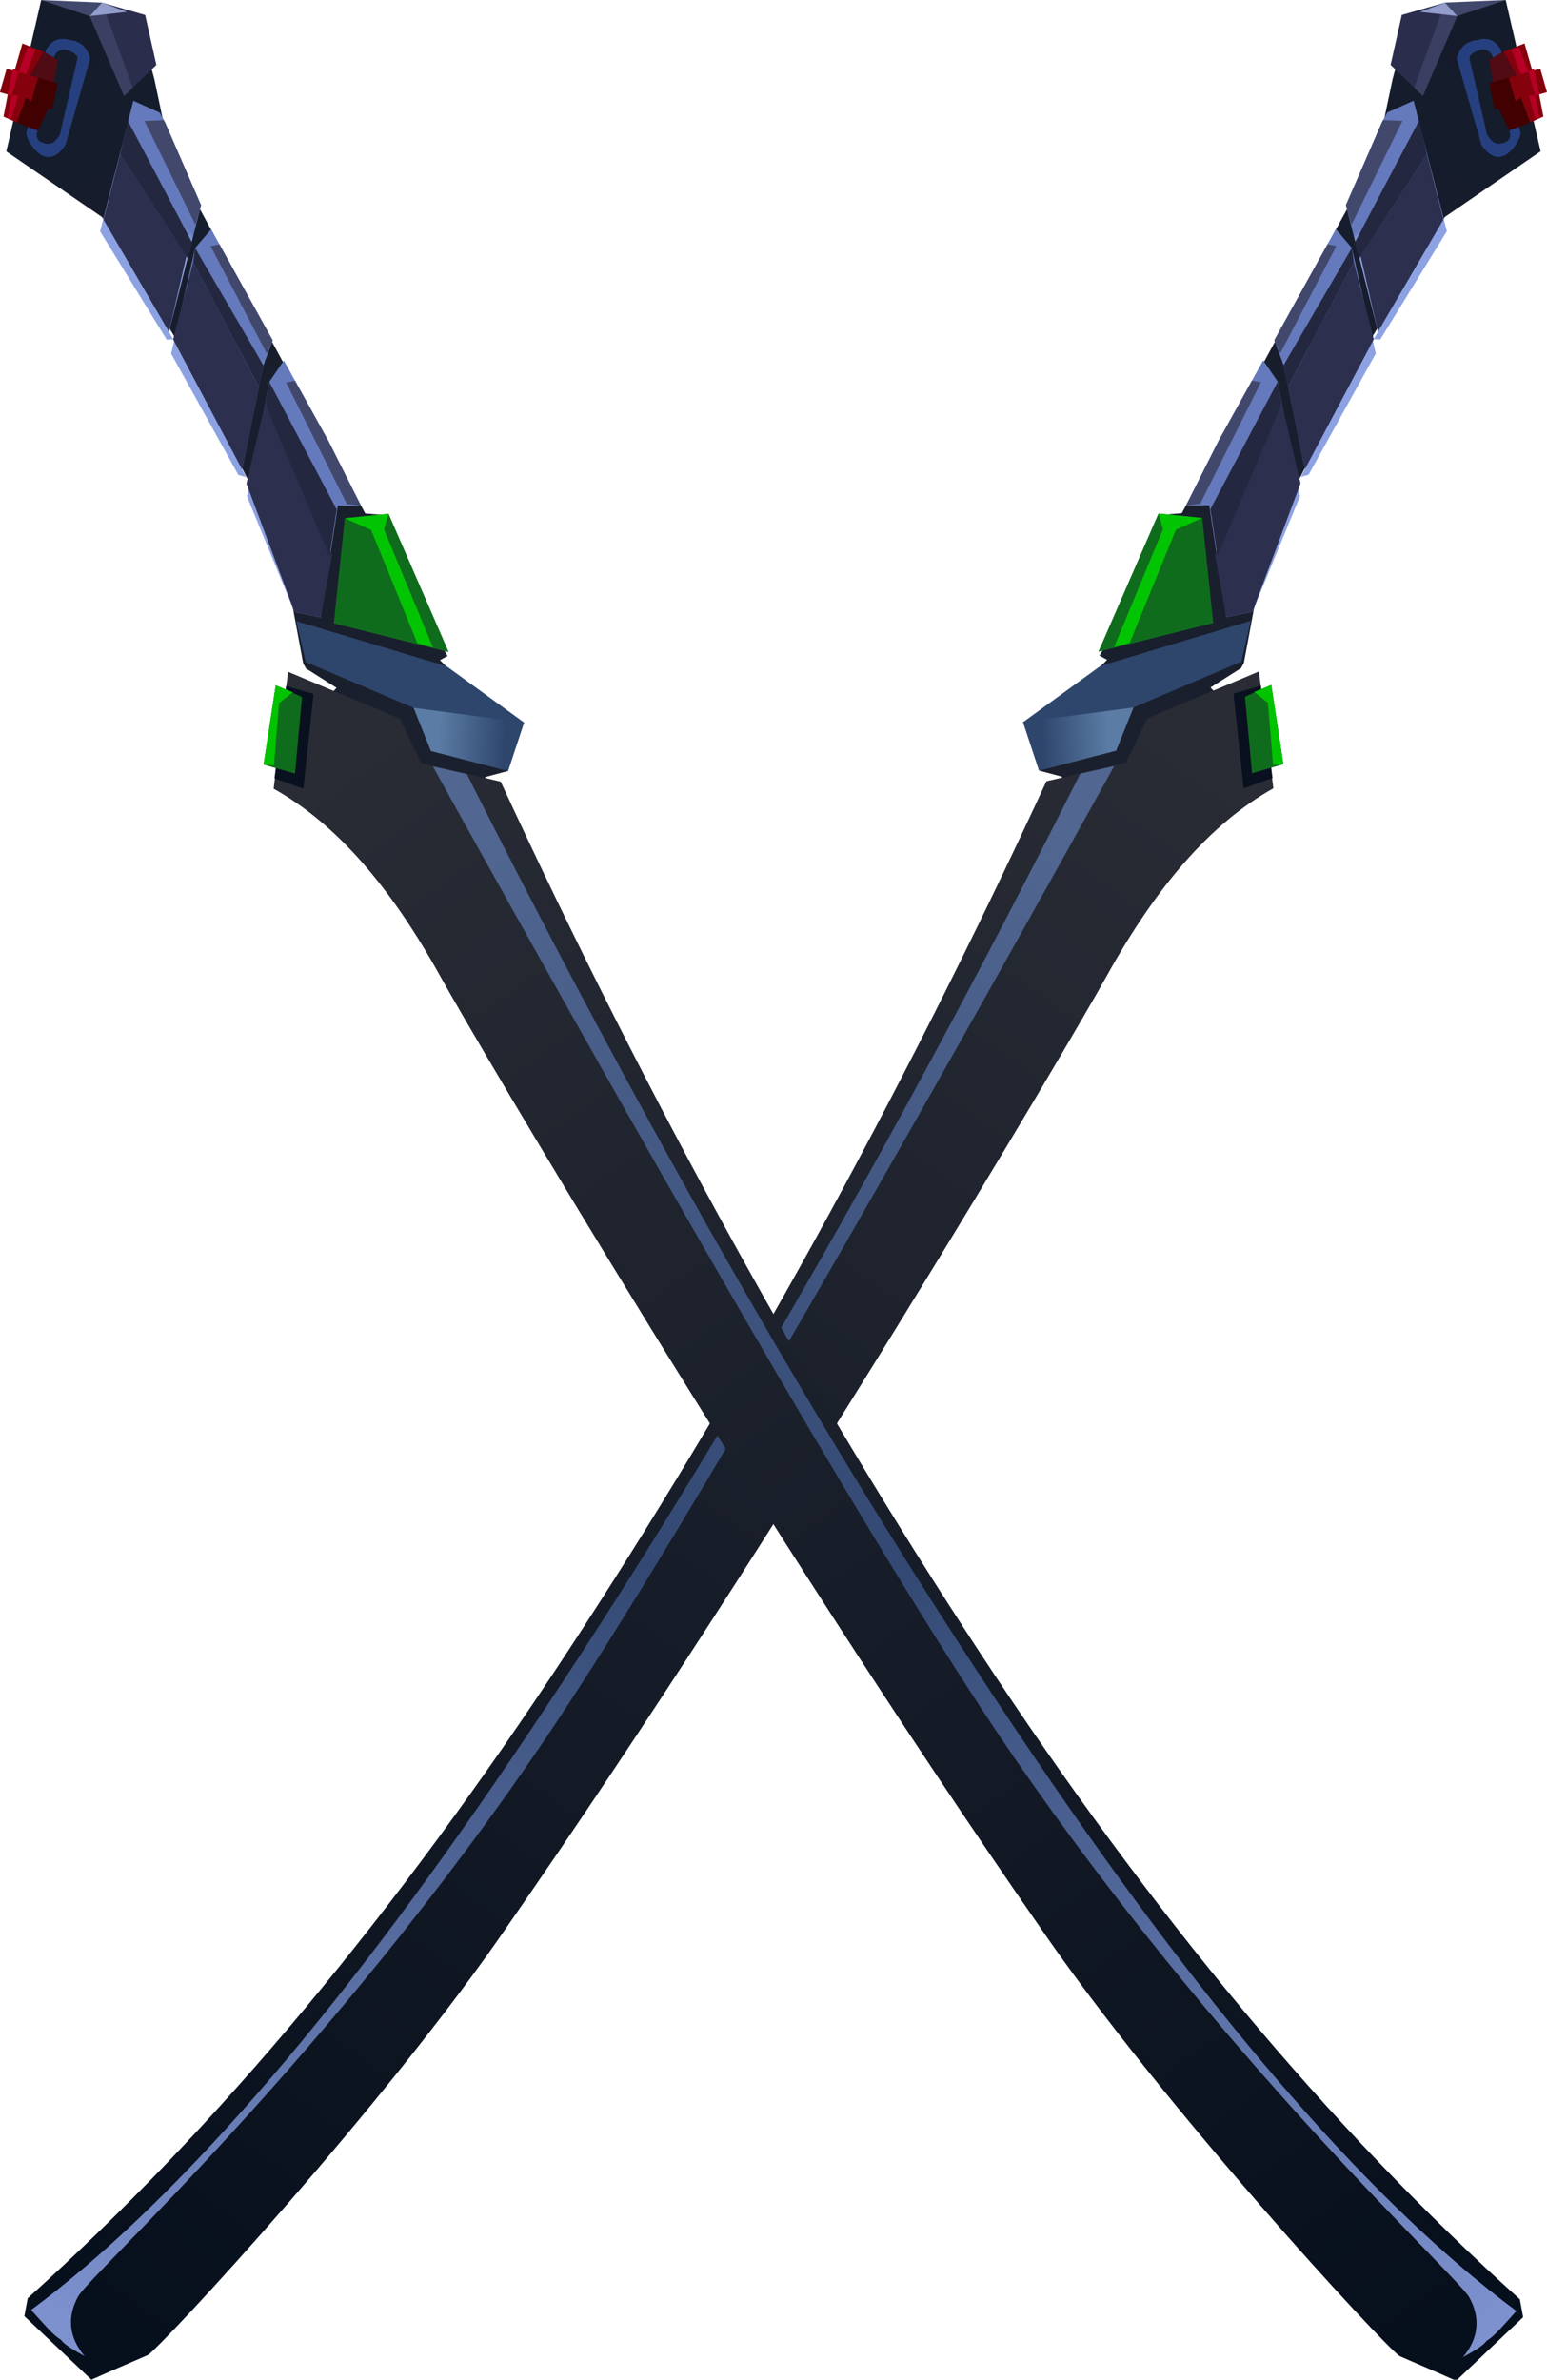 <?xml version="1.0" encoding="UTF-8" standalone="no"?>
<svg
   width="536.285"
   height="824.701"
   viewBox="0 0 536.285 824.701"
   version="1.1"
   id="svg236"
   sodipodi:docname="cb-layer-0233.svg"
   xmlns:inkscape="http://www.inkscape.org/namespaces/inkscape"
   xmlns:sodipodi="http://sodipodi.sourceforge.net/DTD/sodipodi-0.dtd"
   xmlns:xlink="http://www.w3.org/1999/xlink"
   xmlns="http://www.w3.org/2000/svg"
   xmlns:svg="http://www.w3.org/2000/svg">
  <sodipodi:namedview
     id="namedview238"
     pagecolor="#ffffff"
     bordercolor="#666666"
     borderopacity="1.0"
     inkscape:pageshadow="2"
     inkscape:pageopacity="0.0"
     inkscape:pagecheckerboard="0" />
  <defs
     id="defs98">
    <linearGradient
       x1="0.5"
       y1="0"
       x2="0.5"
       y2="1"
       id="id-73413">
      <stop
         stop-color="#869DCE"
         offset="0%"
         id="stop2" />
      <stop
         stop-color="#536BAA"
         offset="37%"
         id="stop4" />
      <stop
         stop-color="#E5EBF6"
         offset="100%"
         id="stop6" />
    </linearGradient>
    <linearGradient
       x1="0.5"
       y1="0"
       x2="0.5"
       y2="1"
       id="id-73414">
      <stop
         stop-color="#141B2B"
         offset="0%"
         id="stop9" />
      <stop
         stop-color="#2B2B34"
         offset="100%"
         id="stop11" />
    </linearGradient>
    <linearGradient
       x1="0.94"
       y1="0.5"
       x2="0.37"
       y2="0.88"
       id="id-73415">
      <stop
         stop-color="#5B7CA5"
         offset="0%"
         id="stop14" />
      <stop
         stop-color="#2E466C"
         offset="100%"
         id="stop16" />
    </linearGradient>
    <linearGradient
       x1="0.49"
       y1="0.37"
       x2="0.53"
       y2="0.41"
       id="id-73416">
      <stop
         stop-color="#647ABD"
         offset="0%"
         id="stop19" />
      <stop
         stop-color="#8DA2E2"
         offset="100%"
         id="stop21" />
    </linearGradient>
    <linearGradient
       x1="0.49"
       y1="0.37"
       x2="0.52"
       y2="0.41"
       id="id-73417">
      <stop
         stop-color="#647ABD"
         offset="0%"
         id="stop24" />
      <stop
         stop-color="#8DA2E2"
         offset="100%"
         id="stop26" />
    </linearGradient>
    <linearGradient
       x1="0.48"
       y1="0.37"
       x2="0.53"
       y2="0.41"
       id="id-73418">
      <stop
         stop-color="#647ABD"
         offset="0%"
         id="stop29" />
      <stop
         stop-color="#8DA2E2"
         offset="100%"
         id="stop31" />
    </linearGradient>
    <linearGradient
       x1="0.51"
       y1="0.04"
       x2="0.49"
       y2="0.98"
       id="id-73419">
      <stop
         stop-color="#292C35"
         offset="0%"
         id="stop34" />
      <stop
         stop-color="#060F1C"
         offset="100%"
         id="stop36" />
    </linearGradient>
    <linearGradient
       x1="0.5"
       y1="0.04"
       x2="0.5"
       y2="1"
       id="id-73420">
      <stop
         stop-color="#516792"
         offset="0%"
         id="stop39" />
      <stop
         stop-color="#334973"
         offset="47%"
         id="stop41" />
      <stop
         stop-color="#7E92D0"
         offset="100%"
         id="stop43" />
    </linearGradient>
    <linearGradient
       x1="0.5"
       y1="0"
       x2="0.5"
       y2="1"
       id="linearGradient52">
      <stop
         stop-color="#869DCE"
         offset="0%"
         id="stop46" />
      <stop
         stop-color="#536BAA"
         offset="37%"
         id="stop48" />
      <stop
         stop-color="#E5EBF6"
         offset="100%"
         id="stop50" />
    </linearGradient>
    <linearGradient
       x1="0.5"
       y1="0"
       x2="0.5"
       y2="1"
       id="linearGradient58">
      <stop
         stop-color="#141B2B"
         offset="0%"
         id="stop54" />
      <stop
         stop-color="#2B2B34"
         offset="100%"
         id="stop56" />
    </linearGradient>
    <linearGradient
       x1="0.94"
       y1="0.5"
       x2="0.37"
       y2="0.88"
       id="linearGradient64">
      <stop
         stop-color="#5B7CA5"
         offset="0%"
         id="stop60" />
      <stop
         stop-color="#2E466C"
         offset="100%"
         id="stop62" />
    </linearGradient>
    <linearGradient
       x1="0.49"
       y1="0.37"
       x2="0.53"
       y2="0.41"
       id="linearGradient70">
      <stop
         stop-color="#647ABD"
         offset="0%"
         id="stop66" />
      <stop
         stop-color="#8DA2E2"
         offset="100%"
         id="stop68" />
    </linearGradient>
    <linearGradient
       x1="0.49"
       y1="0.37"
       x2="0.52"
       y2="0.41"
       id="linearGradient76">
      <stop
         stop-color="#647ABD"
         offset="0%"
         id="stop72" />
      <stop
         stop-color="#8DA2E2"
         offset="100%"
         id="stop74" />
    </linearGradient>
    <linearGradient
       x1="0.48"
       y1="0.37"
       x2="0.53"
       y2="0.41"
       id="linearGradient82">
      <stop
         stop-color="#647ABD"
         offset="0%"
         id="stop78" />
      <stop
         stop-color="#8DA2E2"
         offset="100%"
         id="stop80" />
    </linearGradient>
    <linearGradient
       x1="0.51"
       y1="0.04"
       x2="0.49"
       y2="0.98"
       id="linearGradient88">
      <stop
         stop-color="#292C35"
         offset="0%"
         id="stop84" />
      <stop
         stop-color="#060F1C"
         offset="100%"
         id="stop86" />
    </linearGradient>
    <linearGradient
       x1="0.5"
       y1="0.04"
       x2="0.5"
       y2="1"
       id="linearGradient96">
      <stop
         stop-color="#516792"
         offset="0%"
         id="stop90" />
      <stop
         stop-color="#334973"
         offset="47%"
         id="stop92" />
      <stop
         stop-color="#7E92D0"
         offset="100%"
         id="stop94" />
    </linearGradient>
    <linearGradient
       inkscape:collect="always"
       xlink:href="#id-73413"
       id="linearGradient240"
       x1="137.372"
       y1="112.694"
       x2="137.372"
       y2="387.438"
       gradientTransform="scale(0.411,2.431)"
       gradientUnits="userSpaceOnUse" />
    <linearGradient
       inkscape:collect="always"
       xlink:href="#id-73414"
       id="linearGradient242"
       x1="163.13"
       y1="0"
       x2="163.13"
       y2="326.261"
       gradientTransform="scale(0.346,2.887)"
       gradientUnits="userSpaceOnUse" />
    <linearGradient
       inkscape:collect="always"
       xlink:href="#id-73415"
       id="linearGradient244"
       x1="65.931"
       y1="285.962"
       x2="46.56"
       y2="298.876"
       gradientTransform="scale(0.971,1.03)"
       gradientUnits="userSpaceOnUse" />
    <linearGradient
       inkscape:collect="always"
       xlink:href="#id-73416"
       id="linearGradient246"
       x1="94.088"
       y1="123.385"
       x2="96.377"
       y2="125.675"
       gradientTransform="scale(0.681,1.468)"
       gradientUnits="userSpaceOnUse" />
    <linearGradient
       inkscape:collect="always"
       xlink:href="#id-73417"
       id="linearGradient248"
       x1="95.835"
       y1="81.681"
       x2="97.386"
       y2="83.749"
       gradientTransform="scale(0.638,1.567)"
       gradientUnits="userSpaceOnUse" />
    <linearGradient
       inkscape:collect="always"
       xlink:href="#id-73418"
       id="linearGradient250"
       x1="85.416"
       y1="52.176"
       x2="88.155"
       y2="54.367"
       gradientTransform="scale(0.694,1.442)"
       gradientUnits="userSpaceOnUse" />
    <linearGradient
       inkscape:collect="always"
       xlink:href="#id-73419"
       id="linearGradient252"
       x1="151.75"
       y1="11.902"
       x2="145.799"
       y2="291.599"
       gradientTransform="scale(0.417,2.4)"
       gradientUnits="userSpaceOnUse" />
    <linearGradient
       inkscape:collect="always"
       xlink:href="#id-73420"
       id="linearGradient254"
       x1="115.539"
       y1="25.706"
       x2="115.539"
       y2="229.793"
       gradientTransform="scale(0.325,3.081)"
       gradientUnits="userSpaceOnUse" />
    <linearGradient
       inkscape:collect="always"
       xlink:href="#id-73413"
       id="linearGradient256"
       x1="137.372"
       y1="112.694"
       x2="137.372"
       y2="387.438"
       gradientTransform="scale(0.411,2.431)"
       gradientUnits="userSpaceOnUse" />
    <linearGradient
       inkscape:collect="always"
       xlink:href="#id-73414"
       id="linearGradient258"
       x1="163.13"
       y1="0"
       x2="163.13"
       y2="326.261"
       gradientTransform="scale(0.346,2.887)"
       gradientUnits="userSpaceOnUse" />
    <linearGradient
       inkscape:collect="always"
       xlink:href="#id-73415"
       id="linearGradient260"
       x1="65.931"
       y1="285.962"
       x2="46.56"
       y2="298.876"
       gradientTransform="scale(0.971,1.03)"
       gradientUnits="userSpaceOnUse" />
    <linearGradient
       inkscape:collect="always"
       xlink:href="#id-73416"
       id="linearGradient262"
       x1="94.088"
       y1="123.385"
       x2="96.377"
       y2="125.675"
       gradientTransform="scale(0.681,1.468)"
       gradientUnits="userSpaceOnUse" />
    <linearGradient
       inkscape:collect="always"
       xlink:href="#id-73417"
       id="linearGradient264"
       x1="95.835"
       y1="81.681"
       x2="97.386"
       y2="83.749"
       gradientTransform="scale(0.638,1.567)"
       gradientUnits="userSpaceOnUse" />
    <linearGradient
       inkscape:collect="always"
       xlink:href="#id-73418"
       id="linearGradient266"
       x1="85.416"
       y1="52.176"
       x2="88.155"
       y2="54.367"
       gradientTransform="scale(0.694,1.442)"
       gradientUnits="userSpaceOnUse" />
    <linearGradient
       inkscape:collect="always"
       xlink:href="#id-73419"
       id="linearGradient268"
       x1="151.75"
       y1="11.902"
       x2="145.799"
       y2="291.599"
       gradientTransform="scale(0.417,2.4)"
       gradientUnits="userSpaceOnUse" />
    <linearGradient
       inkscape:collect="always"
       xlink:href="#id-73420"
       id="linearGradient270"
       x1="115.539"
       y1="25.706"
       x2="115.539"
       y2="229.793"
       gradientTransform="scale(0.325,3.081)"
       gradientUnits="userSpaceOnUse" />
  </defs>
  <g
     transform="translate(-41.858,-29.698)"
     id="id-73429">
    <g
       transform="rotate(29,255.501,985.073)"
       id="id-73430">
      <g
         transform="translate(4)"
         id="id-73431">
        <path
           d="m 0,942 c 1,-2 2,-4 2,-5 16,-41 34,-109 48,-202 13,-96 18,-236 10,-418 0,0 -3,-2 1,-5 4,-4 17,-16 39,-34 l 10,-4 -1,1 4,3 -3,4 c -6,14 -9,25 -10,35 C 90,443 95,484 90,575 83,724 54,891 45,913 38,927 24,937 0,942 Z"
           fill="url(#id-73413)"
           id="id-73432"
           style="fill:url(#linearGradient240)" />
        <path
           d="M 0,942 C 17,901 32,832 46,735 59,639 64,499 56,317 c 0,-2 -1,-4 -2,-7 l -8,2 v -38 l 2,-7 h -3 l 1,-54 -6,1 6,-4 L 45,88 41,56 37,43 32,23 58,0 94,40 76,76 l -2,52 2,55 8,44 6,18 v 2 l -6,11 6,2 5,-4 2,5 1,-1 12,14 -1,1 4,3 -3,4 -42,47 C 73,468 72,580 65,662 55,787 33,888 24,909 17,923 9,934 0,942 Z"
           fill="url(#id-73414)"
           id="path101"
           style="fill:url(#linearGradient242)" />
        <polygon
           points="76,298 73,280 96,258 97,261 90,269 92,282 100,283 109,275 111,277 102,287 56,336 56,321 "
           fill="#332c34"
           id="polygon103" />
        <polygon
           points="102,262 109,271 100,280 94,279 93,271 "
           fill="#fd3a18"
           id="id-73435" />
        <polygon
           points="33,300 47,270 85,231 89,245 64,277 66,293 46,312 "
           fill="#2e466c"
           id="id-73436" />
        <polygon
           points="33,300 64,277 66,293 46,312 "
           fill="url(#id-73415)"
           id="polygon107"
           style="fill:url(#linearGradient244)" />
        <polygon
           points="53,208 39,214 44,266 74,238 "
           fill="#106c1d"
           id="id-73438" />
        <polygon
           points="47,216 53,208 39,214 43,218 48,262 52,258 "
           fill="#03c402"
           id="polygon110" />
        <polygon
           points="77,234 84,228 79,185 53,154 45,150 45,182 46,207 53,203 "
           fill="url(#id-73416)"
           id="id-73440"
           style="fill:url(#linearGradient246)" />
        <polygon
           points="84,228 77,181 58,160 63,217 77,234 "
           fill="#2c2f4e"
           id="polygon113" />
        <polygon
           points="58,160 53,154 54,204 64,217 "
           fill="#242740"
           id="polygon115" />
        <polygon
           points="48,157 45,158 45,182 46,207 50,204 "
           fill="#42486c"
           id="polygon117" />
        <polygon
           points="76,176 76,179 78,177 78,129 53,101 45,98 45,142 52,148 "
           fill="url(#id-73417)"
           id="id-73444"
           style="fill:url(#linearGradient248)" />
        <polygon
           points="56,105 53,101 52,148 57,154 "
           fill="#242740"
           id="polygon120" />
        <polygon
           points="76,179 75,125 56,105 57,154 76,176 "
           fill="#2c2f4e"
           id="polygon122" />
        <polygon
           points="48,103 45,104 45,142 49,145 "
           fill="#42486c"
           id="polygon124" />
        <polygon
           points="79,80 47,46 41,54 41,57 44,89 75,122 75,125 77,124 "
           fill="url(#id-73418)"
           id="id-73448"
           style="fill:url(#linearGradient250)" />
        <polygon
           points="57,102 75,122 76,77 60,60 "
           fill="#2c2f4e"
           id="polygon127" />
        <polygon
           points="53,99 57,103 60,60 52,51 "
           fill="#242740"
           id="polygon129" />
        <polygon
           points="41,58 44,89 49,94 47,54 41,57 "
           fill="#42486c"
           id="polygon131" />
        <polygon
           points="29,22 40,11 46,13 49,43 34,39 "
           fill="#2b2d4c"
           id="id-73452" />
        <polygon
           points="40,11 46,13 49,43 45,42 "
           fill="#3b3f61"
           id="polygon134" />
        <polygon
           points="46,13 34,18 40,11 "
           fill="#939dcc"
           id="polygon136" />
        <polygon
           points="46,13 58,0 40,11 "
           fill="#42486c"
           id="polygon138" />
        <path
           d="m 65,16 20,22 c 1,4 0,7 -1,9 -2,3 -5,3 -9,1 L 53,26 c -1,-4 0,-7 3,-9 3,-3 6,-3 9,-1 z"
           fill="#26407f"
           id="id-73456" />
        <path
           d="m 65,21 17,19 c 1,2 0,3 -1,4 -2,2 -4,1 -6,0 L 57,24 c -1,-1 0,-3 2,-5 2,-1 4,-1 6,2 z"
           fill="#151c2c"
           id="path141" />
        <polygon
           points="79,27 78,29 72,23 74,21 66,16 63,21 68,27 67,28 73,35 74,34 81,39 86,33 "
           fill="#420101"
           id="id-73458" />
        <polygon
           points="66,16 63,21 68,27 72,23 74,21 "
           fill="#510b15"
           id="polygon144" />
        <polygon
           points="78,29 72,23 74,21 66,16 71,10 78,17 80,15 86,21 84,23 89,29 86,33 79,27 "
           fill="#85020c"
           id="polygon146" />
        <polygon
           points="77,18 75,20 68,14 70,12 77,18 78,16 84,23 83,24 88,30 87,31 81,25 83,24 "
           fill="#b60025"
           id="polygon148" />
      </g>
      <g
         transform="translate(0,245)"
         id="id-73462">
        <path
           d="M 54,69 75,50 74,33 100,0 124,33 c -13,21 -19,49 -19,85 0,26 -5,220 -22,388 -7,75 -34,185 -37,191 -3,4 -7,9 -13,17 L 2,706 0,700 C 29,616 47,521 55,414 63,307 63,192 54,69 Z"
           fill="url(#id-73419)"
           id="id-73463"
           style="fill:url(#linearGradient252)" />
        <path
           d="m 63,61 9,-8 c 0,191 -3,321 -9,390 -12,134 -48,239 -48,248 0,8 4,14 12,17 -4,0 -8,0 -10,-1 -3,0 -8,-2 -14,-4 C 28,648 46,566 56,455 66,345 69,214 63,61 Z"
           fill="url(#id-73420)"
           id="path152"
           style="fill:url(#linearGradient254)" />
        <polygon
           points="122,30 115,38 96,11 103,4 "
           fill="#09101f"
           id="id-73465" />
        <polygon
           points="115,32 123,24 106,2 100,10 "
           fill="#106c1d"
           id="id-73466" />
        <polygon
           points="108,8 120,26 123,24 106,2 102,7 "
           fill="#02c300"
           id="polygon156" />
      </g>
    </g>
    <g
       transform="matrix(-0.875,0.485,0.485,0.875,110.392,-0.36)"
       id="id-73468">
      <g
         transform="translate(4)"
         id="g220">
        <path
           d="m 0,942 c 1,-2 2,-4 2,-5 16,-41 34,-109 48,-202 13,-96 18,-236 10,-418 0,0 -3,-2 1,-5 4,-4 17,-16 39,-34 l 10,-4 -1,1 4,3 -3,4 c -6,14 -9,25 -10,35 C 90,443 95,484 90,575 83,724 54,891 45,913 38,927 24,937 0,942 Z"
           fill="url(#id-73413)"
           id="path160"
           style="fill:url(#linearGradient256)" />
        <path
           d="M 0,942 C 17,901 32,832 46,735 59,639 64,499 56,317 c 0,-2 -1,-4 -2,-7 l -8,2 v -38 l 2,-7 h -3 l 1,-54 -6,1 6,-4 L 45,88 41,56 37,43 32,23 58,0 94,40 76,76 l -2,52 2,55 8,44 6,18 v 2 l -6,11 6,2 5,-4 2,5 1,-1 12,14 -1,1 4,3 -3,4 -42,47 C 73,468 72,580 65,662 55,787 33,888 24,909 17,923 9,934 0,942 Z"
           fill="url(#id-73414)"
           id="path162"
           style="fill:url(#linearGradient258)" />
        <polygon
           points="76,298 73,280 96,258 97,261 90,269 92,282 100,283 109,275 111,277 102,287 56,336 56,321 "
           fill="#332c34"
           id="polygon164" />
        <polygon
           points="102,262 109,271 100,280 94,279 93,271 "
           fill="#fd3a18"
           id="polygon166" />
        <polygon
           points="33,300 47,270 85,231 89,245 64,277 66,293 46,312 "
           fill="#2e466c"
           id="polygon168" />
        <polygon
           points="33,300 64,277 66,293 46,312 "
           fill="url(#id-73415)"
           id="polygon170"
           style="fill:url(#linearGradient260)" />
        <polygon
           points="53,208 39,214 44,266 74,238 "
           fill="#106c1d"
           id="polygon172" />
        <polygon
           points="47,216 53,208 39,214 43,218 48,262 52,258 "
           fill="#03c402"
           id="polygon174" />
        <polygon
           points="77,234 84,228 79,185 53,154 45,150 45,182 46,207 53,203 "
           fill="url(#id-73416)"
           id="polygon176"
           style="fill:url(#linearGradient262)" />
        <polygon
           points="84,228 77,181 58,160 63,217 77,234 "
           fill="#2c2f4e"
           id="polygon178" />
        <polygon
           points="58,160 53,154 54,204 64,217 "
           fill="#242740"
           id="polygon180" />
        <polygon
           points="48,157 45,158 45,182 46,207 50,204 "
           fill="#42486c"
           id="polygon182" />
        <polygon
           points="76,176 76,179 78,177 78,129 53,101 45,98 45,142 52,148 "
           fill="url(#id-73417)"
           id="polygon184"
           style="fill:url(#linearGradient264)" />
        <polygon
           points="56,105 53,101 52,148 57,154 "
           fill="#242740"
           id="polygon186" />
        <polygon
           points="76,179 75,125 56,105 57,154 76,176 "
           fill="#2c2f4e"
           id="polygon188" />
        <polygon
           points="48,103 45,104 45,142 49,145 "
           fill="#42486c"
           id="polygon190" />
        <polygon
           points="79,80 47,46 41,54 41,57 44,89 75,122 75,125 77,124 "
           fill="url(#id-73418)"
           id="polygon192"
           style="fill:url(#linearGradient266)" />
        <polygon
           points="57,102 75,122 76,77 60,60 "
           fill="#2c2f4e"
           id="polygon194" />
        <polygon
           points="53,99 57,103 60,60 52,51 "
           fill="#242740"
           id="polygon196" />
        <polygon
           points="41,58 44,89 49,94 47,54 41,57 "
           fill="#42486c"
           id="polygon198" />
        <polygon
           points="29,22 40,11 46,13 49,43 34,39 "
           fill="#2b2d4c"
           id="polygon200" />
        <polygon
           points="40,11 46,13 49,43 45,42 "
           fill="#3b3f61"
           id="polygon202" />
        <polygon
           points="46,13 34,18 40,11 "
           fill="#939dcc"
           id="polygon204" />
        <polygon
           points="46,13 58,0 40,11 "
           fill="#42486c"
           id="polygon206" />
        <path
           d="m 65,16 20,22 c 1,4 0,7 -1,9 -2,3 -5,3 -9,1 L 53,26 c -1,-4 0,-7 3,-9 3,-3 6,-3 9,-1 z"
           fill="#26407f"
           id="path208" />
        <path
           d="m 65,21 17,19 c 1,2 0,3 -1,4 -2,2 -4,1 -6,0 L 57,24 c -1,-1 0,-3 2,-5 2,-1 4,-1 6,2 z"
           fill="#151c2c"
           id="path210" />
        <polygon
           points="79,27 78,29 72,23 74,21 66,16 63,21 68,27 67,28 73,35 74,34 81,39 86,33 "
           fill="#420101"
           id="polygon212" />
        <polygon
           points="66,16 63,21 68,27 72,23 74,21 "
           fill="#510b15"
           id="polygon214" />
        <polygon
           points="78,29 72,23 74,21 66,16 71,10 78,17 80,15 86,21 84,23 89,29 86,33 79,27 "
           fill="#85020c"
           id="polygon216" />
        <polygon
           points="77,18 75,20 68,14 70,12 77,18 78,16 84,23 83,24 88,30 87,31 81,25 83,24 "
           fill="#b60025"
           id="polygon218" />
      </g>
      <g
         transform="translate(0,245)"
         id="g232">
        <path
           d="M 54,69 75,50 74,33 100,0 124,33 c -13,21 -19,49 -19,85 0,26 -5,220 -22,388 -7,75 -34,185 -37,191 -3,4 -7,9 -13,17 L 2,706 0,700 C 29,616 47,521 55,414 63,307 63,192 54,69 Z"
           fill="url(#id-73419)"
           id="path222"
           style="fill:url(#linearGradient268)" />
        <path
           d="m 63,61 9,-8 c 0,191 -3,321 -9,390 -12,134 -48,239 -48,248 0,8 4,14 12,17 -4,0 -8,0 -10,-1 -3,0 -8,-2 -14,-4 C 28,648 46,566 56,455 66,345 69,214 63,61 Z"
           fill="url(#id-73420)"
           id="path224"
           style="fill:url(#linearGradient270)" />
        <polygon
           points="122,30 115,38 96,11 103,4 "
           fill="#09101f"
           id="polygon226" />
        <polygon
           points="115,32 123,24 106,2 100,10 "
           fill="#106c1d"
           id="polygon228" />
        <polygon
           points="108,8 120,26 123,24 106,2 102,7 "
           fill="#02c300"
           id="polygon230" />
      </g>
    </g>
  </g>
</svg>
